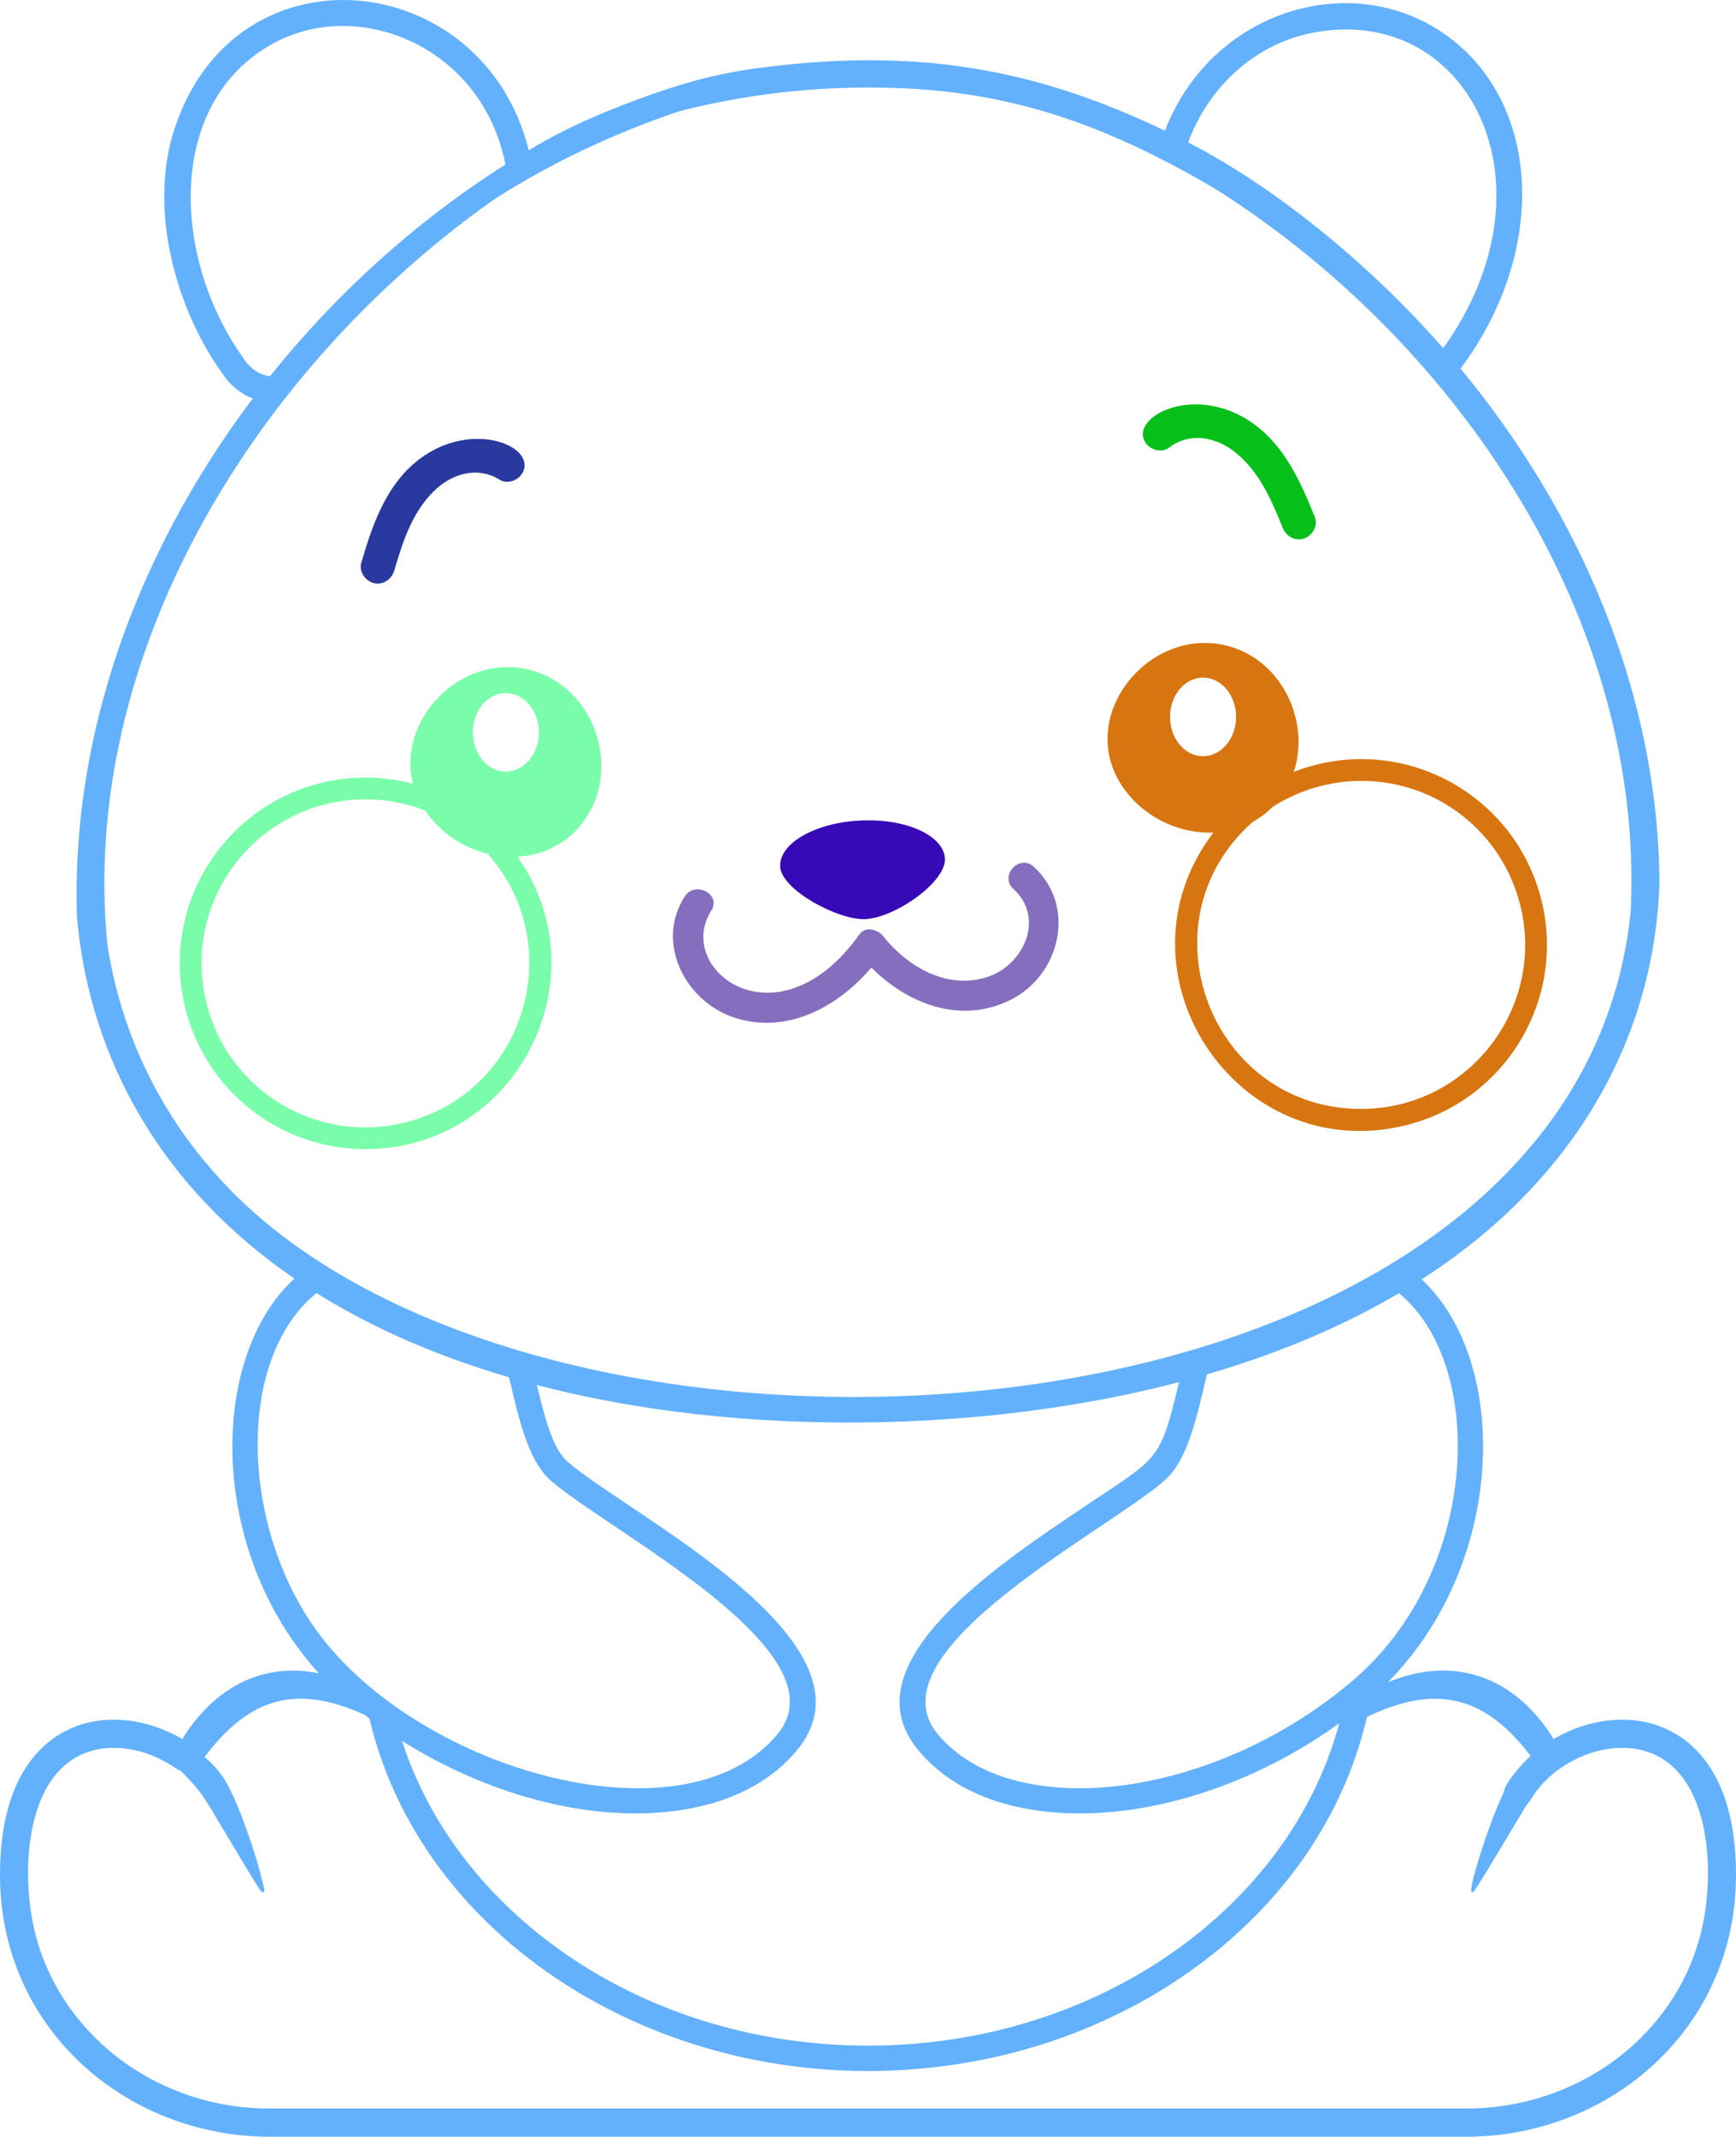 <?xml version="1.0" standalone="no"?>
<svg version="1.1" id="Layer_1" xmlns="http://www.w3.org/2000/svg" xmlns:xlink="http://www.w3.org/1999/xlink" x="0px" y="0px" viewBox="0 0 4064.239 5000" enable-background="new 0 0 4064.239 5000" xml:space="preserve">
	<g>
		<path d="M3920.794,4056.005c-85.632-49.608-195.182-38.477-283.421,13.373c-87.206-141.271-227.766-199.012-387.848-133.027&#10;&#9;&#9;&#9;c279.285-283.236,284.319-752.215,78.751-942.638c368.809-236.896,546.24-576.93,556.749-929.412&#10;&#9;&#9;&#9;c-3.106-443.455-187.485-865.413-465.6-1201.752c208.581-279.28,187.729-630.597-42.574-786.464&#10;&#9;&#9;&#9;c-218.832-148.1-541.389-50.158-649.568,229.803c-288.549-138.259-553.296-190.189-894.988-153.486&#10;&#9;&#9;&#9;c-121.082,13.021-202.384,29.288-346.862,83.052c-133.512,49.792-200.044,88.013-247.456,116.056&#10;&#9;&#9;&#9;c-106.802-428.104-686.661-489.54-829.909-48.707c-61.104,188.065,3.152,424.411,119.271,580.601&#10;&#9;&#9;&#9;c16.655,22.408,39.05,39.152,64.343,49.103c-142.932,189.691-255.86,401.63-327.101,625.219c0,0,0,0-0.007,0.051&#10;&#9;&#9;&#9;c-60.525,189.853-91.016,388.066-84.465,588.112c29.64,332.625,198.098,632.824,509.169,846.089&#10;&#9;&#9;&#9;c-200.051,182.532-204.888,635.565,57.154,923.58c-135.29-27.215-246.98,36.264-319.544,153.808&#10;&#9;&#9;&#9;c-87.721-51.133-196.777-63.56-283.421-13.373C77.414,4094.257-1.101,4183.493,0.012,4391.283&#10;&#9;&#9;&#9;C1.908,4748.587,297.047,5000,631.282,5000h2801.674c333.627,0,629.374-250.812,631.271-608.717&#10;&#9;&#9;&#9;C4065.354,4183.499,3986.847,4094.27,3920.794,4056.005z M3166.344,3933.12c-332.074,282.232-800.92,331.708-971.721,123.845&#10;&#9;&#9;&#9;c-158.643-193.062,401.204-476.665,532.626-593.3c56.41-50.056,76.64-159.391,98.498-247.58&#10;&#9;&#9;&#9;c157.098-45.908,308.503-106.984,449.589-189.955C3480.912,3195.487,3465.312,3679.004,3166.344,3933.12z M1327.679,3419.421&#10;&#9;&#9;&#9;c-33.826-30.007-52.092-101.444-70.754-178.341c469.55,122.731,1045.674,113.301,1503.485-6.873&#10;&#9;&#9;&#9;c-44.964,185.551-44.954,173.116-215.258,287.156c-214.07,143.337-560.649,373.073-396.231,573.163&#10;&#9;&#9;&#9;c89.771,109.249,235.612,148.95,378.158,148.95c213.2,0.007,435.667-86.034,608.357-211.059&#10;&#9;&#9;&#9;c-116.026,431.673-566.649,754.435-1103.254,754.435c-519.406,0-958.196-302.376-1091.061-713.194&#10;&#9;&#9;&#9;c158.593,100.118,356.154,169.819,547.464,169.811c142.525,0,288.373-39.68,378.158-148.95&#10;&#9;&#9;&#9;C2075.291,3840.748,1464.061,3540.452,1327.679,3419.421z M3068.198,77.711c366.641-75.563,587.487,351.464,310.539,737.09&#10;&#9;&#9;&#9;c-162.676-185.999-381.458-370.179-596.987-481.633C2828.803,204.392,2936.997,104.758,3068.198,77.711z M576.314,847.006&#10;&#9;&#9;&#9;C400.661,610.733,384.6,235.476,644.893,98.866c200.316-105.145,484.864,12.992,538.444,286.087&#10;&#9;&#9;&#9;C973.203,518.097,785.951,688.047,631.812,880.764C609.536,877.248,590.068,865.502,576.314,847.006z M524.198,2768.9&#10;&#9;&#9;&#9;c-149.359-159.127-240.071-350.307-272.691-556.962c-66.822-676.754,342.98-1347.118,901.822-1742.886&#10;&#9;&#9;&#9;c134.206-87.294,288.008-158.812,436.848-208.604c131.766-34.074,269.85-52.378,401.687-55.097&#10;&#9;&#9;&#9;c293.737-6.309,538.627,48.868,862.35,242.121c568.567,364.214,996.76,1011.05,963.427,1686.698&#10;&#9;&#9;&#9;C3685.407,3426.581,1286.973,3581.81,524.198,2768.9z M730.049,3799.852c-166.132-244.634-175.717-621.24,10.823-774.132&#10;&#9;&#9;&#9;c139.197,86.95,291.414,150.385,450.748,197.202c20.394,82.964,41.365,191.56,96.805,240.75&#10;&#9;&#9;&#9;c132.435,117.521,691.38,400.106,532.626,593.3C1601.565,4324.044,961.081,4140.054,730.049,3799.852z M3432.974,4933.97H631.3&#10;&#9;&#9;&#9;c-270.53,0-492.968-179.103-549.743-413.493c-31.311-129.274-24.166-338.274,95.041-407.324&#10;&#9;&#9;&#9;c72.264-41.87,167.263-23.053,235.952,25.449c3.084,2.176,6.44,3.605,9.872,4.603c50.231,49.711,55.047,62.278,95.664,129.963&#10;&#9;&#9;&#9;c96.111,161.202,93.414,155.229,97.496,154.379c5.914-1.231,3.013-7.914-1.803-27.142c-10.097-41.833-27.142-96.835-52.224-161.011&#10;&#9;&#9;&#9;c-21.94-53.148-37.819-90.709-82.597-127.897c98.644-130.77,206.202-175.967,375.103-98.536c3.567,2.741,7.174,5.408,10.773,8.104&#10;&#9;&#9;&#9;c130.395,554.353,758.149,918.018,1405.198,804.431c445.228-78.171,831.773-382.871,930.249-807.78&#10;&#9;&#9;&#9;c170.823-82.722,282.745-40.734,383.114,91.2c-19.446,17.506-60.6,63.142-63.083,85.404&#10;&#9;&#9;&#9;c-35.043,72.602-83.116,227.362-75.219,232.603c1.964,1.297,4.601,0.769,5.907-1.201l0.007-0.015&#10;&#9;&#9;&#9;c33.672-50.7,76.78-126.542,123.597-202.925c11.528-9.966,22.423-46.193,79.57-85.727c69.591-48.054,162.822-64.879,233.548-23.91&#10;&#9;&#9;&#9;c110.033,63.743,122.892,244.839,103.146,366.985C3948.126,4744.256,3709.361,4933.97,3432.974,4933.97z" style="fill:#63b1fc"/>
		<path d="M2025.69,2150.826c70.447-3.371,189.128-86.913,186.512-141.416c-2.608-54.496-91.077-94.534-197.575-89.42&#10;&#9;&#9;&#9;c-106.516,5.1-190.73,53.433-188.108,107.922C1829.109,2082.415,1963.104,2153.831,2025.69,2150.826z" style="fill:#3809b6"/>
		<path d="M2040.059,2264.163c85.059,85.089,207.364,133.004,323.845,76.552c117.779-57.068,158.071-219.977,56.099-312.62&#10;&#9;&#9;&#9;c-33.647-30.557-81.08,21.632-47.44,52.21c74.375,67.561,24.48,177.696-60.285,205.6c-93.854,30.886-186.805-22.649-244.464-95.047&#10;&#9;&#9;&#9;c-12.501-15.696-41.24-24.657-55.67-4.477c-191.056,267.504-435.277,83.169-346.891-55.58c24.43-38.36-38.316-70.668-62.543-32.637&#10;&#9;&#9;&#9;c-69.767,109.527,3.231,247.426,118.831,283.852C1843.987,2420.616,1961.845,2355.942,2040.059,2264.163z" style="fill:#866ebe"/>
		<path d="M2736.817,1047.58c48.421-37.078,110.312-25.874,157.223,12.479c54.607,44.648,83.127,110.714,108.763,174.78&#10;&#9;&#9;&#9;c7.957,19.894,28.799,32.315,50.099,25.354c19.41-6.346,33.347-30.109,25.354-50.099c-32.309-80.781-70.171-165.29-142.757-217.939&#10;&#9;&#9;&#9;c-135.512-98.279-293.343-17.235-253.617,43.805C2692.912,1052.878,2719.715,1060.667,2736.817,1047.58z" style="fill:#06bf19"/>
		<path d="M875.765,1364.611c21.879,4.902,41.429-9.467,47.455-30.036c19.382-66.227,41.444-134.705,91.539-184.379&#10;&#9;&#9;&#9;c42.968-42.618,103.421-59.808,155.309-27.479c18.283,11.395,44.216,1.077,53.573-16.832&#10;&#9;&#9;&#9;c33.862-64.857-131.751-129.612-256.644-19.323c-67.223,59.354-96.805,147.095-121.25,230.594&#10;&#9;&#9;&#9;C839.685,1337.836,855.843,1360.156,875.765,1364.611z" style="fill:#29399f"/>
		<path d="M2840.621,1948.268c-246.475,324.982,52.686,780.895,448.226,685.423c233.394-56.386,376.87-291.252,320.557-524.639&#10;&#9;&#9;&#9;c-48.106-199.034-226.052-332.742-422.2-332.742v50.993c177.599,0,330.829,120.789,372.627,293.708&#10;&#9;&#9;&#9;c57.97,240.208-124.263,473.917-373.339,473.917c-351.631,0-518.411-437.762-253.477-671.786&#10;&#9;&#9;&#9;c16.369-9.006,31.794-20.452,45.783-34.616c64.06-41.225,137.415-61.215,208.384-61.223l0.021-50.993&#10;&#9;&#9;&#9;c-54.02,0-106.902,9.929-158.16,29.831c39.358-119.763-29.529-265.759-160.704-296.192&#10;&#9;&#9;&#9;c-177.954-41.277-344.01,159.531-246.561,321.054C2666.7,1905.473,2753.297,1951.667,2840.621,1948.268z M2816.527,1585.65&#10;&#9;&#9;&#9;c42.735,0,77.374,41.167,77.374,91.94c0,50.773-34.646,91.94-77.374,91.94s-77.374-41.167-77.374-91.94&#10;&#9;&#9;&#9;C2739.164,1626.817,2773.802,1585.65,2816.527,1585.65z" style="fill:#d77510"/>
		<path d="M1236.083,1566.51c-158.697-36.807-307.755,118.877-269.109,267.563c-35.758-9.504-72.976-14.552-110.903-14.552v51&#10;&#9;&#9;&#9;c49.022,0,96.168,9.247,139.651,26.204c33.973,50.575,87.088,86.598,145.755,101.122&#10;&#9;&#9;&#9;c192.115,214.649,87.234,561.131-195.729,629.484c-205.776,49.652-412.951-75.343-463.042-282.951&#10;&#9;&#9;&#9;c-58.357-241.498,124.717-473.866,373.339-473.866l0.021-51c-281.918,0-488.925,263.789-422.93,536.839&#10;&#9;&#9;&#9;c48.048,199.107,226.045,332.779,422.214,332.779c351.12,0,558.266-396.544,356.315-684.397&#10;&#9;&#9;&#9;c53.469-2.858,105.364-24.782,144.224-69.672C1463.087,1811.248,1395.51,1603.5,1236.083,1566.51z M1184.26,1805.62&#10;&#9;&#9;&#9;c-42.728,0-77.373-41.159-77.373-91.94s34.645-91.94,77.373-91.94c42.735,0,77.373,41.159,77.373,91.94&#10;&#9;&#9;&#9;C1261.634,1764.468,1226.995,1805.62,1184.26,1805.62z" style="fill:#7afdaa"/>
	</g>
	</svg>